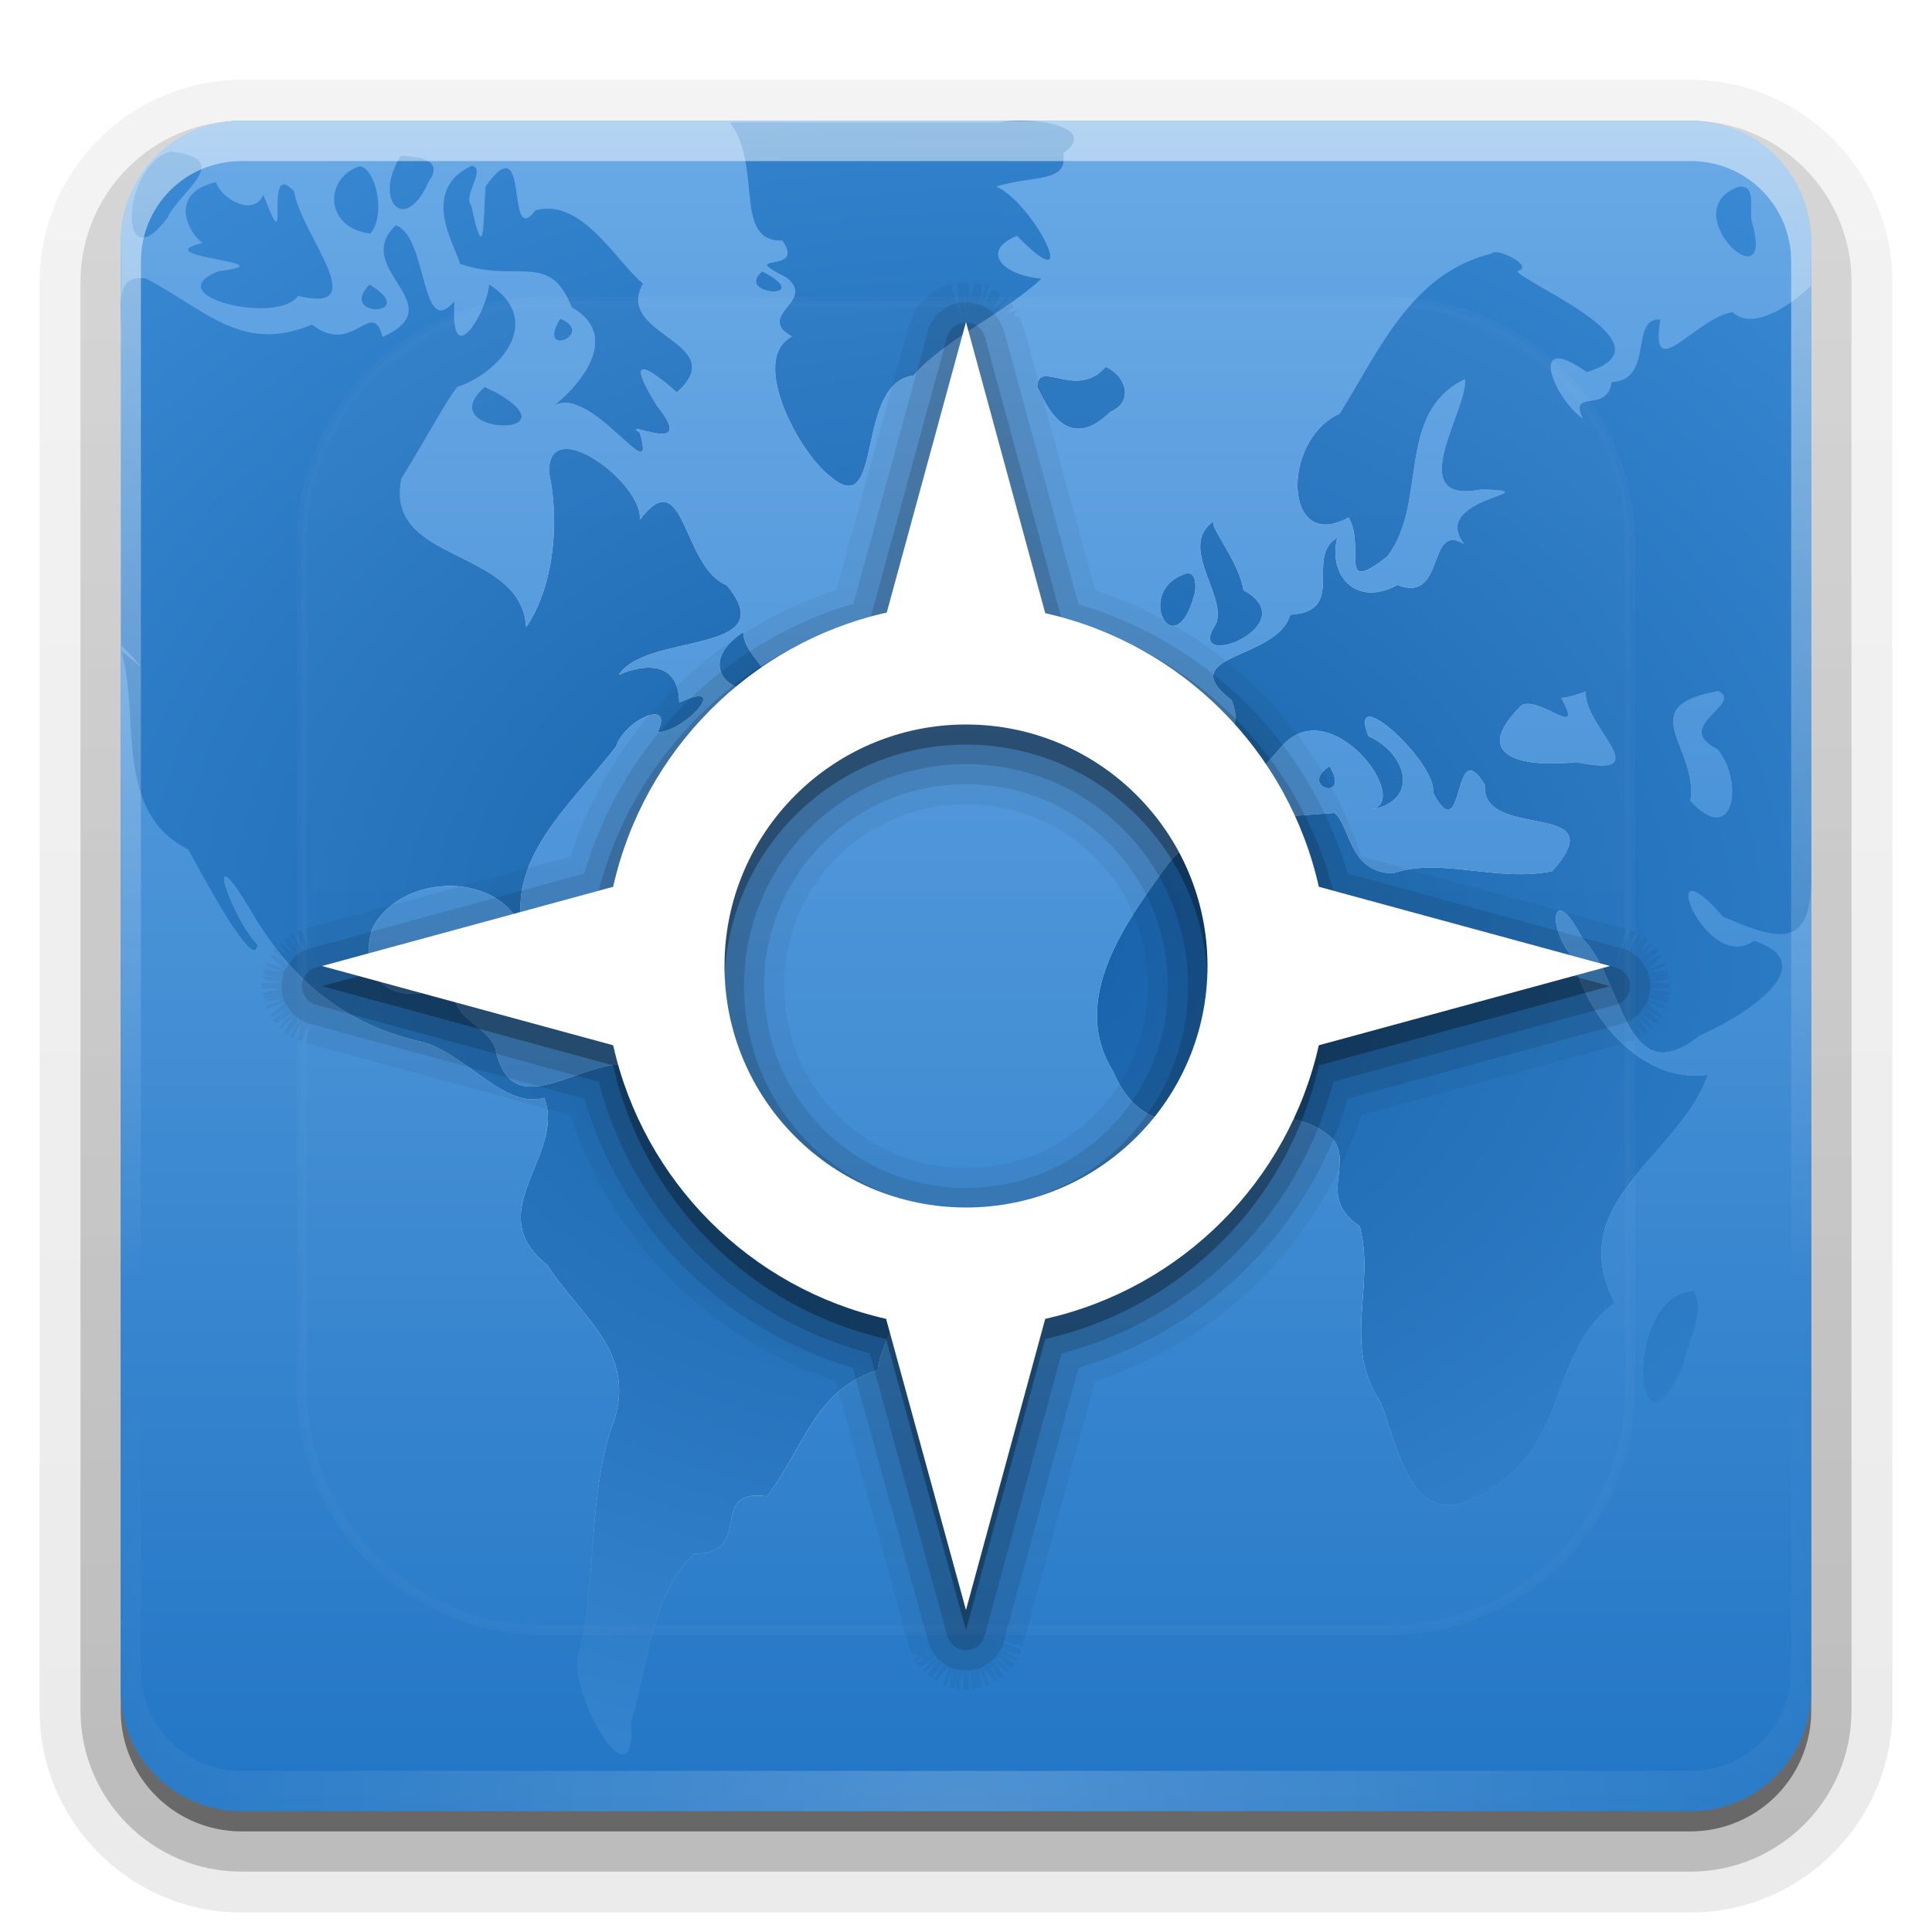 <svg xmlns="http://www.w3.org/2000/svg" viewBox="0 0 96 96" xmlns:xlink="http://www.w3.org/1999/xlink">
<defs>
<clipPath id="clipPath3613">
<path fill="#fff" d="m12,6h72a6,6 0 0,1 6,6v72a6,6 0 0,1 -6,6h-72a6,6 0 0,1 -6-6v-72a6,6 0 0,1 6-6"/>
</clipPath>
<filter color-interpolation-filters="sRGB" id="filter3434">
<feGaussianBlur stdDeviation="2.478"/>
</filter>
<filter width="1.384" x="-.192" y="-.192" height="1.384" color-interpolation-filters="sRGB" id="filter3794">
<feGaussianBlur stdDeviation="5.28"/>
</filter>
<linearGradient gradientTransform="matrix(1.006 0 0 .994 100 0)" id="ButtonShadow-0" y1="92.54" y2="7.017" x2="0" gradientUnits="userSpaceOnUse">
<stop offset="0"/>
<stop offset="1" stop-opacity=".588"/>
</linearGradient>
<linearGradient id="linearGradient3737-6">
<stop offset="0" stop-color="#fff"/>
<stop offset="1" stop-color="#fff" stop-opacity="0"/>
</linearGradient>
<linearGradient id="linearGradient2885" xlink:href="#linearGradient3737-6" y1="20.221" y2="138.661" x2="0" gradientUnits="userSpaceOnUse"/>
<linearGradient gradientTransform="translate(0 -97)" id="linearGradient3721" xlink:href="#ButtonShadow-0" y1="6.132" y2="90.239" x2="0" gradientUnits="userSpaceOnUse"/>
<linearGradient id="linearGradient3737">
<stop offset="0" stop-color="#fff"/>
<stop offset="1" stop-color="#fff" stop-opacity="0"/>
</linearGradient>
<linearGradient gradientTransform="matrix(1.024 0 0 1.012 -1.143 -98.071)" id="linearGradient3780" xlink:href="#ButtonShadow-0" y1="6.132" y2="90.239" x2="0" gradientUnits="userSpaceOnUse"/>
<linearGradient id="linearGradient3700">
<stop offset="0" stop-color="#2276c5"/>
<stop offset="1" stop-color="#69a9e6"/>
</linearGradient>
<linearGradient id="linearGradient3188" xlink:href="#linearGradient3737" y1="6" y2="63.893" x2="0" gradientUnits="userSpaceOnUse"/>
<linearGradient id="linearGradient3706" xlink:href="#linearGradient3700" y1="90" y2="5.988" x2="0" gradientUnits="userSpaceOnUse"/>
<radialGradient cx="48" cy="90.172" gradientTransform="matrix(1.157 0 0 .996 -7.551 .197)" r="42" id="radialGradient2855" gradientUnits="userSpaceOnUse">
<stop offset="0" stop-color="#fff"/>
<stop offset="1" stop-color="#fff" stop-opacity="0"/>
</radialGradient>
<radialGradient cx="48" cy="46.582" gradientTransform="matrix(1 0 0 .967 0 1.556)" r="42" id="radialGradient3430" gradientUnits="userSpaceOnUse">
<stop offset="0" stop-color="#fff"/>
<stop offset=".672" stop-color="#fff"/>
<stop offset="1" stop-color="#fff" stop-opacity="0"/>
</radialGradient>
<radialGradient cx="63.98" cy="61.949" gradientTransform="matrix(1.09 0 0 .841 -21.739 -5.508)" r="58.02" id="radialGradient5232" gradientUnits="userSpaceOnUse">
<stop offset="0" stop-color="#115da6"/>
<stop offset="1" stop-color="#3989d4"/>
</radialGradient>
</defs>
<path opacity=".08" fill="url(#linearGradient3780)" d="m12-95.031c-5.511,0-10.031,4.52-10.031,10.031v71c0,5.511 4.52,10.031 10.031,10.031h72c5.511,0 10.031-4.52 10.031-10.031v-71c0-5.511-4.52-10.031-10.031-10.031h-72z" transform="scale(1 -1)"/>
<path opacity=".1" fill="url(#linearGradient3780)" d="m12-94.031c-4.972,0-9.031,4.06-9.031,9.031v71c0,4.972 4.06,9.031 9.031,9.031h72c4.972,0 9.031-4.06 9.031-9.031v-71c0-4.972-4.06-9.031-9.031-9.031h-72z" transform="scale(1 -1)"/>
<path opacity=".2" fill="url(#linearGradient3780)" d="m12-93c-4.409,0-8,3.591-8,8v71c0,4.409 3.591,8 8,8h72c4.409,0 8-3.591 8-8v-71c0-4.409-3.591-8-8-8h-72z" transform="scale(1 -1)"/>
<path opacity=".3" fill="url(#linearGradient3780)" d="m12-92h72a7,7 0 0,1 7,7v71a7,7 0 0,1 -7,7h-72a7,7 0 0,1 -7-7v-71a7,7 0 0,1 7-7" transform="scale(1 -1)"/>
<path opacity=".45" fill="url(#linearGradient3721)" d="m12-91h72a6,6 0 0,1 6,6v72a6,6 0 0,1 -6,6h-72a6,6 0 0,1 -6-6v-72a6,6 0 0,1 6-6" transform="scale(1 -1)"/>
<path fill="url(#linearGradient3706)" d="m12,6h72a6,6 0 0,1 6,6v72a6,6 0 0,1 -6,6h-72a6,6 0 0,1 -6-6v-72a6,6 0 0,1 6-6"/>
<path fill="url(#radialGradient3430)" filter="url(#filter3434)" d="m36.274,6.082c1.65,2.217 .113,5.918 2.602,5.882 1.212,1.714-2.416,.511 .204,1.832 1.506,1.187-1.593,1.865 .272,2.929-2.15,1.11 .348,5.804 1.945,6.979 2.628,2.213 1.162-4.686 4.095-5.045 1.593-1.82 4.392-2.988 6.379-4.818-1.942-.158-3.076-1.367-1.237-2.116 3.385,3.47 .849-1.643-1.025-2.453 1.813-.577 3.577-.154 3.325-1.651 1.916-1.403-1.842-1.855-3.184-1.538-4.458,0-8.917,0-13.375,0zm-27.802,1.448c-2.45,.698-2.621,6.555-.158,3.303 .604-1.335 3.397-2.945 .158-3.303zm11.447,.204c-1.412,2.215 .205,3.991 1.38,1.289 .832-1.128-.618-1.248-1.38-1.289zm3.529,.498c-2.729,1.265-.673,4.216-.605,4.872 2.875,.995 4.473-.65 5.561,2.162 2.735,1.577-.054,4.317-1.081,5.031 1.849-1.611 5.404,4.38 4.472,1.215-1.112-.812 2.985,1.305 .86-1.335-1.956-3.153 .155-1.411 .98-.676 2.805-2.516-3.174-2.82-1.681-5.41-1.308-1.06-3.023-4.269-5.339-3.642-1.55,2.006-.214-4.37-2.489-1.18-.118,1.783-.043,4.046-.706,.957-.444-.541 .764-1.798 .027-1.994zm-5.565,.023c-1.832,.611-1.733,3.087 .519,3.352 .771-.88 .306-3.185-.519-3.352zm-7.148,.792c-2.379,.564-1.408,2.483-.68,3.023-2.945,.738 4.496,.943 .793,1.411-3.081,1.231 2.967,2.681 3.959,1.222 3.804,.931 .137-3.046-.197-5.202-1.613-1.732-.064,3.991-1.522,.184-.509,1.131-2.127,.167-2.353-.637zm75.601,.249c-3.192,1.25 1.984,5.966 .698,1.675-.128-.518 .288-1.887-.698-1.675zm-66.666,1.9c-2.294,2.157 2.916,3.94-.659,5.547-.536-2.003-1.458,1.002-3.503-.615-3.516,1.464-5.314-.763-8.258-2.29-1.768-.22-1.104,1.681-1.221,3.46 0,4.918 0,9.837 0,14.755 1.734,1.825 .676,.805 0,.302 .952,3.242-.42,7.98 3.331,9.866 .638,1.183 3.313,6.223 3.436,4.715-1.341-1.405-2.717-5.617-.448-1.863 2.033,3.569 4.775,5.883 8.78,6.733 2.19,.745 3.991,3.307 5.917,2.743 1.089,2.872-3.227,5.63 .145,8.309 1.76,2.712 4.716,4.49 3.116,8.298-1.119,3.718-.64,7.77-1.608,11.234-.3,2.109 2.938,7.461 2.658,3.175 .946-2.978 .921-6.256 3.148-8.365 3.047,.024 .582-3.278 3.607-2.846 1.846-2.42 2.38-5.307 5.495-6.268 .372-2.938 5.179-7.437 .213-8.58-1.35-.665-4.824-.905-4.559-1.233 .538-2.915-4.494-3.745-6.634-4.937-2.811-1.996-7.034,3.316-8.024-1.261-.591-1.44-2.751-1.463-1.758-3.685-1.789,1.78-5.289,1.239-4.373-2.199 1.392-2.896 6.736-3.033 7.646,.45-1.264-3.841 2.444-6.831 4.503-9.564 .419-1.306 2.91-2.428 2.053-.692 1.46-.053 3.673-2.689 1.079-1.472-.037-2.404-2.273-1.72-2.998-1.379 1.344-2.134 8.245-.967 5.355-4.455-2.239-.908-2.053-6.204-4.318-3.254 .191-1.818-4.61-5.377-4.505-2.328 .586,2.728 .107,5.871-1.14,7.659-.26-3.998-7.076-3.114-6.199-7.374 1.269-2.03 2.753-4.838 2.894-4.585 2.275-.869 4.105-3.397 1.468-5.058-.141,1.448-1.983,4.436-1.724,.822-1.706,2.023-1.316-3.219-2.914-3.763zm54.45,1.403c-3.996,.978-5.58,4.796-7.557,7.958-2.914,1.314-2.803,6.958 .452,5.156 .871,1.522-.61,3.922 1.928,1.931 2.047-2.71 .358-7.093 3.841-8.802 .254,1.329-3.213,6.29 .837,5.474 3.662,.138-2.662,.365-.881,2.705-1.85-1.098-.889,2.999-3.304,2.046-2.092,1.139-3.464-.529-2.985-2.355-1.646,.961 .518,3.67-2.34,3.833-.64,2.274-5.903,1.931-2.91,4.246 1.329,3.445-4.952,.216-3.168,4.351 1.525,4.088 4.722-1.355 6.019-2.406 2.502-1.942 6.211,3.311 3.959,3.506 2.525-.339 2.006-2.741-.017-3.671-1.093-2.835 3.459,1.39 3.207,2.812 1.606,3.008 .945-3.08 2.579-.385-.191,2.843 6.574,.669 3.344,4.292-2.777,.559-5.51-.716-7.901,.101-2.225-.02-2.114-2.398-2.924-2.994-2.83,.23-6.328,.204-8.223,2.491-2.049,2.812-5.004,6.744-2.771,10.335 2.235,5.322 7.777,.276 10.963,3.419 .947,1.31-.821,2.868 1.297,4.287 .797,3.023-.904,5.894 1.052,8.785 1.012,2.718 1.64,6.787 5.406,4.303 3.986-2.4 2.924-6.823 6.213-9.273-2.602-5.038 3.184-7.247 4.627-11.337-3.154,.462-5.964-2.684-6.726-5.85-1.325-1.538-.984-3.805 .496-.916 2.034,1.972 2.078,7.823 5.841,4.813 1.72-.72 6.419-3.466 2.675-4.715-2.413,1.748-5.075-5.224-1.532-1.18 2.576,1.093 4.38,1.745 4.38-1.88 0-9.766 0-19.665 0-29.497-.802,.82-2.864,2.335-3.904,1.329-1.79,.249-4.154,3.734-3.591,.365-1.556-.103-.279,3.021-2.417,3.108-.215,1.606-2.16,.297-1.429,1.822-1.501-1.065-2.771-4.427 .186-2.317 4.391-1.318-2.896-4.29-3.458-5.009 .946-.227-1.029-1.212-1.267-.882zm-36.24,.882c-1.462,1.218 2.779,1.448 0,0zm-19.522,.656c-1.635,1.71 2.603,1.572 0,0zm9.478,1.697c-1.238,2.029 1.829,.749 0,0zm27.101,2.398c-1.449,1.669-3.362-.439-3.393,.995 .263,.433 1.315,3.527 3.619,1.244 1.237-.522 .75-1.837-.226-2.24zm-30.856,.995c-2.749,2.401 4.668,2.623 .582,.275l-.582-.275zm36.262,6.651c-1.979,1.291 .949,4.033-.043,5.321-1.24,2.162 4.608-.152 1.485-1.877-.223-1.482-1.83-3.289-1.442-3.444zm-1.335,2.602c-2.757,.78-.626,4.806 .351,1.014 .055-.22 .129-1.021-.351-1.014zm-22.079,2.918c-2.565,1.75-.398,3.496 1.482,2.709-.386-1.056-1.464-1.721-1.482-2.709zm48.455,2.941c1.28,.646-2.345,1.75-.05,2.887 1.336,1.572 .832,4.946-1.339,2.558 .403-2.666-2.944-4.657 1.389-5.445zm-6.583,.023c-.174,1.713 3.694,4.375-.475,3.506-2.205,.259-5.507-.067-2.729-2.816 .878-.527 3.182,1.819 1.983-.374 .425-.027 .821-.188 1.222-.317zm-12.736,3.71c-1.608,1.036 1.112,1.831 0,0zm-40.379,9.659c-.271,.905 5.086,1.822 1.389,.372l-.551-.194-.838-.178zm4.162,1.289c-1.625,1.65 3.348,.493 0,0zm54.337,15.134c-3.531,.091-3.061,9.202-.6,3.811 .233-1.17 1.169-2.714 .6-3.811z"/>
<path fill="url(#radialGradient5232)" d="m36.274,6.082c1.65,2.217 .113,5.918 2.602,5.882 1.212,1.714-2.416,.511 .204,1.832 1.506,1.187-1.593,1.865 .272,2.929-2.15,1.11 .348,5.804 1.945,6.979 2.628,2.213 1.162-4.686 4.095-5.045 1.593-1.82 4.392-2.988 6.379-4.818-1.942-.158-3.076-1.367-1.237-2.116 3.385,3.47 .849-1.643-1.025-2.453 1.813-.577 3.577-.154 3.325-1.651 1.916-1.403-1.842-1.855-3.184-1.538-4.458,0-8.917,0-13.375,0zm-27.802,1.448c-2.45,.698-2.621,6.555-.158,3.303 .604-1.335 3.397-2.945 .158-3.303zm11.447,.204c-1.412,2.215 .205,3.991 1.38,1.289 .832-1.128-.618-1.248-1.38-1.289zm3.529,.498c-2.729,1.265-.673,4.216-.605,4.872 2.875,.995 4.473-.65 5.561,2.162 2.735,1.577-.054,4.317-1.081,5.031 1.849-1.611 5.404,4.38 4.472,1.215-1.112-.812 2.985,1.305 .86-1.335-1.956-3.153 .155-1.411 .98-.676 2.805-2.516-3.174-2.82-1.681-5.41-1.308-1.06-3.023-4.269-5.339-3.642-1.55,2.006-.214-4.37-2.489-1.18-.118,1.783-.043,4.046-.706,.957-.444-.541 .764-1.798 .027-1.994zm-5.565,.023c-1.832,.611-1.733,3.087 .519,3.352 .771-.88 .306-3.185-.519-3.352zm-7.148,.792c-2.379,.564-1.408,2.483-.68,3.023-2.945,.738 4.496,.943 .793,1.411-3.081,1.231 2.967,2.681 3.959,1.222 3.804,.931 .137-3.046-.197-5.202-1.613-1.732-.064,3.991-1.522,.184-.509,1.131-2.127,.167-2.353-.637zm75.601,.249c-3.192,1.25 1.984,5.966 .698,1.675-.128-.518 .288-1.887-.698-1.675zm-66.666,1.9c-2.294,2.157 2.916,3.94-.659,5.547-.536-2.003-1.458,1.002-3.503-.615-3.516,1.464-5.314-.763-8.258-2.29-1.768-.22-1.104,1.681-1.221,3.46 0,4.918 0,9.837 0,14.755 1.734,1.825 .676,.805 0,.302 .952,3.242-.42,7.98 3.331,9.866 .638,1.183 3.313,6.223 3.436,4.715-1.341-1.405-2.717-5.617-.448-1.863 2.033,3.569 4.775,5.883 8.78,6.733 2.19,.745 3.991,3.307 5.917,2.743 1.089,2.872-3.227,5.63 .145,8.309 1.76,2.712 4.716,4.49 3.116,8.298-1.119,3.718-.64,7.77-1.608,11.234-.3,2.109 2.938,7.461 2.658,3.175 .946-2.978 .921-6.256 3.148-8.365 3.047,.024 .582-3.278 3.607-2.846 1.846-2.42 2.38-5.307 5.495-6.268 .372-2.938 5.179-7.437 .213-8.58-1.35-.665-4.824-.905-4.559-1.233 .538-2.915-4.494-3.745-6.634-4.937-2.811-1.996-7.034,3.316-8.024-1.261-.591-1.44-2.751-1.463-1.758-3.685-1.789,1.78-5.289,1.239-4.373-2.199 1.392-2.896 6.736-3.033 7.646,.45-1.264-3.841 2.444-6.831 4.503-9.564 .419-1.306 2.91-2.428 2.053-.692 1.46-.053 3.673-2.689 1.079-1.472-.037-2.404-2.273-1.72-2.998-1.379 1.344-2.134 8.245-.967 5.355-4.455-2.239-.908-2.053-6.204-4.318-3.254 .191-1.818-4.61-5.377-4.505-2.328 .586,2.728 .107,5.871-1.14,7.659-.26-3.998-7.076-3.114-6.199-7.374 1.269-2.03 2.753-4.838 2.894-4.585 2.275-.869 4.105-3.397 1.468-5.058-.141,1.448-1.983,4.436-1.724,.822-1.706,2.023-1.316-3.219-2.914-3.763zm54.45,1.403c-3.996,.978-5.58,4.796-7.557,7.958-2.914,1.314-2.803,6.958 .452,5.156 .871,1.522-.61,3.922 1.928,1.931 2.047-2.71 .358-7.093 3.841-8.802 .254,1.329-3.213,6.29 .837,5.474 3.662,.138-2.662,.365-.881,2.705-1.85-1.098-.889,2.999-3.304,2.046-2.092,1.139-3.464-.529-2.985-2.355-1.646,.961 .518,3.67-2.34,3.833-.64,2.274-5.903,1.931-2.91,4.246 1.329,3.445-4.952,.216-3.168,4.351 1.525,4.088 4.722-1.355 6.019-2.406 2.502-1.942 6.211,3.311 3.959,3.506 2.525-.339 2.006-2.741-.017-3.671-1.093-2.835 3.459,1.39 3.207,2.812 1.606,3.008 .945-3.08 2.579-.385-.191,2.843 6.574,.669 3.344,4.292-2.777,.559-5.51-.716-7.901,.101-2.225-.02-2.114-2.398-2.924-2.994-2.83,.23-6.328,.204-8.223,2.491-2.049,2.812-5.004,6.744-2.771,10.335 2.235,5.322 7.777,.276 10.963,3.419 .947,1.31-.821,2.868 1.297,4.287 .797,3.023-.904,5.894 1.052,8.785 1.012,2.718 1.64,6.787 5.406,4.303 3.986-2.4 2.924-6.823 6.213-9.273-2.602-5.038 3.184-7.247 4.627-11.337-3.154,.462-5.964-2.684-6.726-5.85-1.325-1.538-.984-3.805 .496-.916 2.034,1.972 2.078,7.823 5.841,4.813 1.72-.72 6.419-3.466 2.675-4.715-2.413,1.748-5.075-5.224-1.532-1.18 2.576,1.093 4.38,1.745 4.38-1.88 0-9.766 0-19.665 0-29.497-.802,.82-2.864,2.335-3.904,1.329-1.79,.249-4.154,3.734-3.591,.365-1.556-.103-.279,3.021-2.417,3.108-.215,1.606-2.16,.297-1.429,1.822-1.501-1.065-2.771-4.427 .186-2.317 4.391-1.318-2.896-4.29-3.458-5.009 .946-.227-1.029-1.212-1.267-.882zm-36.24,.882c-1.462,1.218 2.779,1.448 0,0zm-19.522,.656c-1.635,1.71 2.603,1.572 0,0zm9.478,1.697c-1.238,2.029 1.829,.749 0,0zm27.101,2.398c-1.449,1.669-3.362-.439-3.393,.995 .263,.433 1.315,3.527 3.619,1.244 1.237-.522 .75-1.837-.226-2.24zm-30.856,.995c-2.749,2.401 4.668,2.623 .582,.275l-.582-.275zm36.262,6.651c-1.979,1.291 .949,4.033-.043,5.321-1.24,2.162 4.608-.152 1.485-1.877-.223-1.482-1.83-3.289-1.442-3.444zm-1.335,2.602c-2.757,.78-.626,4.806 .351,1.014 .055-.22 .129-1.021-.351-1.014zm-22.079,2.918c-2.565,1.75-.398,3.496 1.482,2.709-.386-1.056-1.464-1.721-1.482-2.709zm48.455,2.941c1.28,.646-2.345,1.75-.05,2.887 1.336,1.572 .832,4.946-1.339,2.558 .403-2.666-2.944-4.657 1.389-5.445zm-6.583,.023c-.174,1.713 3.694,4.375-.475,3.506-2.205,.259-5.507-.067-2.729-2.816 .878-.527 3.182,1.819 1.983-.374 .425-.027 .821-.188 1.222-.317zm-12.736,3.71c-1.608,1.036 1.112,1.831 0,0zm-40.379,9.659c-.271,.905 5.086,1.822 1.389,.372l-.551-.194-.838-.178zm4.162,1.289c-1.625,1.65 3.348,.493 0,0zm54.337,15.134c-3.531,.091-3.061,9.202-.6,3.811 .233-1.17 1.169-2.714 .6-3.811z"/>
<path opacity=".5" fill="url(#linearGradient3188)" d="m12,6c-3.324,0-6,2.676-6,6v2 68 2c0,.335 .041,.651 .094,.969 .049,.296 .097,.597 .188,.875 .01,.03 .021,.064 .031,.094 .099,.288 .235,.547 .375,.812 .145,.274 .316,.536 .5,.781 .184,.246 .374,.473 .594,.688 .44,.428 .943,.815 1.5,1.094 .279,.14 .574,.247 .875,.344-.256-.1-.487-.236-.719-.375-.007-.004-.024,.004-.031,0-.032-.019-.062-.043-.094-.062-.12-.077-.231-.164-.344-.25-.106-.081-.213-.161-.312-.25-.178-.161-.347-.345-.5-.531-.108-.13-.218-.265-.312-.406-.025-.038-.038-.086-.062-.125-.065-.103-.13-.204-.188-.312-.101-.195-.206-.416-.281-.625-.008-.022-.024-.041-.031-.062-.032-.092-.036-.187-.062-.281-.03-.107-.07-.203-.094-.312-.073-.342-.125-.698-.125-1.062v-2-68-2c0-2.782 2.218-5 5-5h2 68 2c2.782,0 5,2.218 5,5v2 68 2c0,.364-.052,.721-.125,1.062-.044,.207-.088,.398-.156,.594-.008,.022-.023,.041-.031,.062-.063,.174-.138,.367-.219,.531-.042,.083-.079,.17-.125,.25-.055,.097-.127,.188-.188,.281-.094,.141-.205,.276-.312,.406-.143,.174-.303,.347-.469,.5-.011,.01-.02,.021-.031,.031-.138,.126-.285,.234-.438,.344-.103,.073-.204,.153-.312,.219-.007,.004-.024-.004-.031,0-.232,.139-.463,.275-.719,.375 .301-.097 .597-.204 .875-.344 .557-.279 1.06-.666 1.5-1.094 .22-.214 .409-.442 .594-.688 .184-.246 .355-.508 .5-.781 .14-.265 .276-.525 .375-.812 .01-.031 .021-.063 .031-.094 .09-.278 .139-.579 .188-.875 .052-.318 .094-.634 .094-.969v-2-68-2c0-3.324-2.676-6-6-6h-72z"/>
<path opacity=".2" fill="url(#radialGradient2855)" d="m12,90c-3.324,0-6-2.676-6-6v-2-68-2c0-.335 .041-.651 .094-.969 .049-.296 .097-.597 .188-.875 .01-.03 .021-.064 .031-.094 .099-.288 .235-.547 .375-.812 .145-.274 .316-.536 .5-.781 .184-.246 .374-.473 .594-.688 .44-.428 .943-.815 1.5-1.094 .279-.14 .574-.247 .875-.344-.256,.1-.487,.236-.719,.375-.007,.004-.024-.004-.031,0-.032,.019-.062,.043-.094,.062-.12,.077-.231,.164-.344,.25-.106,.081-.213,.161-.312,.25-.178,.161-.347,.345-.5,.531-.108,.13-.218,.265-.312,.406-.025,.038-.038,.086-.062,.125-.065,.103-.13,.204-.188,.312-.101,.195-.206,.416-.281,.625-.008,.022-.024,.041-.031,.062-.032,.092-.036,.187-.062,.281-.03,.107-.07,.203-.094,.312-.073,.342-.125,.698-.125,1.062v2 68 2c0,2.782 2.218,5 5,5h2 68 2c2.782,0 5-2.218 5-5v-2-68-2c0-.364-.052-.721-.125-1.062-.044-.207-.088-.398-.156-.594-.008-.022-.023-.041-.031-.062-.063-.174-.138-.367-.219-.531-.042-.083-.079-.17-.125-.25-.055-.097-.127-.188-.188-.281-.094-.141-.205-.276-.312-.406-.143-.174-.303-.347-.469-.5-.011-.01-.02-.021-.031-.031-.138-.126-.285-.234-.438-.344-.103-.073-.204-.153-.312-.219-.007-.004-.024,.004-.031,0-.232-.139-.463-.275-.719-.375 .301,.097 .597,.204 .875,.344 .557,.279 1.06,.666 1.5,1.094 .22,.214 .409,.442 .594,.688 .184,.246 .355,.508 .5,.781 .14,.265 .276,.525 .375,.812 .01,.031 .021,.063 .031,.094 .09,.278 .139,.579 .188,.875 .052,.318 .094,.634 .094,.969v2 68 2c0,3.324-2.676,6-6,6h-72z"/>
<path opacity=".15" fill="url(#linearGradient2885)" filter="url(#filter3794)" stroke="#fff" stroke-linecap="round" stroke-width=".5" d="m27,15h42a12,12 0 0,1 12,12v42a12,12 0 0,1 -12,12h-42a12,12 0 0,1 -12-12v-42a12,12 0 0,1 12-12" clip-path="url(#clipPath3613)"/>
<path opacity=".05" d="m47.562,14.031 .062,1l.188,.969c0,0-.569-1.873-.562-1.875-.003,.001-.024-.003-.031,0 .001-0-.056,.019-.094,.031-.004,.001-.031-0-.031,0-.012,.003-.047,.027-.062,.031-.016,.004-.02-.003-.031,0 .008-.002-.031,0-.031,0 0,0-.19,.095-.188,.094-.003,.001-.025-.003-.031,0-.011,.006-.016,.023-.031,.031-.016,.008-.051-.006-.062,0-.006,.003 .003,.03 0,.031 0,0-.161,.098-.156,.094-.002,.002-.026-.004-.031,0-.006,.004 .007,.026 0,.031-.007,.005-.023-.006-.031,0-.007,.004-.026-.003-.031,0 .006-.003 0,.031 0,.031-.006,.004-.027,.028-.031,.031-.053,.04-.255,.161-.25,.156-.012,.009-.016,.019-.031,.031-.012,.012-.022,.022-.031,.031-.006,.004-.029-.002-.031,0 .004-.003 0,.031 0,.031 0,0-.126,.094-.125,.094-.009,.009-.019,.019-.031,.031-.012,.012-.023,.023-.031,.031 .002-.002 0,.031 0,.031-.001,.001-.03-.001-.031,0-.009,.009-.019,.019-.031,.031-.012,.012-.023,.023-.031,.031 .004-.004 0,.031 0,.031 0,0-.15,.167-.188,.219-.003,.004 .001,.029 0,.031-.001,.002-.032,.001-.031,0-.005,.007 .006,.023 0,.031-.006,.008 .005,.024 0,.031-.005,.007-.027-.006-.031,0-.004,.007 .003,.025 0,.031 0,0 .004,.025 0,.031 0,0-.034,.005-.031,0-.027,.043-.063,.127-.062,.125-.001,.003-.028-.006-.031,0-.006,.011 .008,.047 0,.062-.008,.016-.025,.02-.031,.031-.003,.006 .002,.028 0,.031-.002,.004-.028-.006-.031,0-.006,.012 .008,.047 0,.062-.008,.016-.026,.02-.031,.031-.003,.006 .001,.029 0,.031 0,0-.095,.225-.094,.219-.003,.011 .004,.016 0,.031-.004,.016-.028,.051-.031,.062 0,0-.001,.034 0,.031-.003,.011 .004,.016 0,.031-.004,.016-.028,.051-.031,.062l-3.562,13.062c-6.299,2.068-11.156,6.955-13.219,13.25l-12.938,3.531-.125,.031a.992,.992 0 0,0 -.031,0c.002-.001-.04,.026-.062,.031-.011,.003-.024-.002-.031,0l.219,.969 .312,.938c0,0-.687-1.844-.688-1.844-.004,.001-.024-.003-.031,0-.014,.006-.012,.023-.031,.031-.02,.008-.048-.006-.062,0-.007,.003-.027-.002-.031,0-.001,.001 0,.031 0,.031-.004,.002-.024-.003-.031,0-.015,.006-.012,.023-.031,.031-.01,.004-.022-.004-.031,0 0,0 .312,.938 .312,.938 0,0-.537-.84-.531-.844-.014,.009-.043,.019-.062,.031-.02,.012-.048,.022-.062,.031-.007,.004 .004,.029 0,.031 0,0 .5,.844 .5,.844 0,0-.625-.781-.625-.781-.011,.009-.016,.019-.031,.031-.016,.012-.019,.022-.031,.031-.006,.004-.028-.003-.031,0-.002,.001 .001,.031 0,.031-.003,.003-.025-.004-.031,0-.012,.009-.016,.019-.031,.031-.016,.012-.02,.023-.031,.031 0,0 .562,.812 .562,.812 0,0-.723-.683-.719-.688-.012,.012-.016,.047-.031,.062-.016,.016-.051,.02-.062,.031 0,0 .688,.719 .688,.719 0,0-.812-.562-.812-.562-.009,.011-.019,.016-.031,.031-.012,.016-.022,.019-.031,.031-.004,.006 .003,.028 0,.031-.001-.001-.031,0-.031,0-.002,.003 .004,.025 0,.031-.009,.012-.019,.016-.031,.031-.012,.016-.023,.02-.031,.031 0,0 .781,.625 .781,.625 0,0-.846-.496-.844-.5-.002,.004-.027-.007-.031,0-.004,.006 .004,.024 0,.031-.006,.011-.024,.019-.031,.031-.005,.008 .004,.024 0,.031-.007,.011-.026,.022-.031,.031 0,0 .121,.084 .188,.125 .194,.183 .562,.531 .562,.531 0,0-.939-.339-.938-.344-.006,.015 .008,.043 0,.062-.008,.02-.025,.017-.031,.031-.003,.007 .002,.027 0,.031 0,0 .906,.375 .906,.375 0,0-.969-.156-.969-.156-.003,.014-.027,.012-.031,.031-.004,.02 .003,.048 0,.062-.002,.007 .001,.026 0,.031 0,0 0,.031 0,.031-.003,.014-.027,.012-.031,.031-.004,.02 .003,.048 0,.062 0,0 .969,.219 .969,.219 0,0-.969-.156-.969-.156-.001,.005 .002,.022 0,.031-.003,.018-.027,.039-.031,.062-.004,.024 .003,.045 0,.062 0,0 .969,.188 .969,.188 0,0-1,.031-1,.031 0,.014 0,.012 0,.031-0,.02 0,.048 0,.062-0,.007 0,.027 0,.031 0,.004-0,.024 0,.031 0,.015-0,.043 0,.062 0,.02 0,.017 0,.031 0,0 1,.031 1,.031 0,0-.969,.187-.969,.188 .003,.017-.004,.039 0,.062 .004,.024 .028,.045 .031,.062 .002,.009-.001,.026 0,.031 0,0 .969-.156 .969-.156 0,0-.968,.191-.969,.188 .001,.004-.002,.024 0,.031 .003,.015-.004,.043 0,.062 .004,.02 .028,.017 .031,.031 0,0 .969-.156 .969-.156 0,0-.969,.187-.969,.188 .001,.005-.002,.024 0,.031 .003,.015-.004,.043 0,.062 .002,.01 .029-.009 .031,0 0,0 .969-.125 .969-.125 0,0-.904,.38-.906,.375 .002,.004-.003,.024 0,.031 .006,.015 .023,.012 .031,.031 .008,.02-.006,.048 0,.062 0,0 .938-.344 .938-.344 0,0-.75,.656-.75,.656 .012,.016 .022,.019 .031,.031 .004,.007-.005,.023 0,.031 .007,.012 .025,.021 .031,.031 .004,.007-.004,.025 0,.031 0,0 .03,.001 .031,0 0,0 .052-.053 .062-.062 .152-.087 .781-.438 .781-.438 0,0-.781,.594-.781,.594 .002,.003-.004,.025 0,.031 .009,.011 .019,.016 .031,.031 .012,.016 .023,.02 .031,.031 .004,.006-.002,.028 0,.031 0,0 .03,.001 .031,0 .003,.004-.004,.025 0,.031 .009,.012 .019,.016 .031,.031 .006,.008 .026-.007 .031,0 0,0 .812-.531 .812-.531 0,0-.685,.721-.688,.719 .012,.012 .047,.016 .062,.031 .016,.016 .02,.051 .031,.062 0,0 .719-.688 .719-.688 0,0-.562,.812-.562,.812 .011,.009 .016,.019 .031,.031 .016,.012 .019,.022 .031,.031 .006,.004 .028-.003 .031,0 .001,.001-.002,.03 0,.031 .003,.003 .025-.004 .031,0 .012,.009 .016,.019 .031,.031 .016,.012 .02,.023 .031,.031 0,0 .625-.781 .625-.781 0,0-.498,.845-.5,.844 .004,.002-.007,.027 0,.031 .015,.009 .043,.019 .062,.031 .02,.012 .048,.023 .062,.031 0,0 .531-.844 .531-.844 0,0-.344,.938-.344,.938 .014,.006 .043-.008 .062,0 .02,.008 .017,.025 .031,.031 .007,.003 .027-.002 .031,0-.001,.002 0,.031 0,.031 .004,.002 .024-.003 .031,0 .015,.006 .043-.008 .062,0 .02,.008 .017,.025 .031,.031 0,0 .406-.906 .406-.906l.312-.938c0,0-.525,1.908-.531,1.906 .007,.002 .02-.003 .031,0 .023,.006 .065,.032 .062,.031 .054,.015 .027-.007 .062,0l13.031,3.562c2.06,6.281 6.911,11.146 13.188,13.219l3.594,13.031v.031a.992,.992 0 0,0 0,.062c.004,.014 .028,.019 .031,.031 .011,.039 .023,.101 .031,.125 .006,.016-.004,.021 0,.031 .001,.002-.002,.027 0,.031 .001,.002 .031-0 .031,0 .001,.004-.003,.024 0,.031 .006,.014 .023,.012 .031,.031 .008,.02-.006,.048 0,.062 .003,.007-.002,.027 0,.031 0,0 .03,.001 .031,0 .002,.004-.003,.024 0,.031 .006,.015 .023,.012 .031,.031 .004,.01-.004,.022 0,.031 0,0 .098-.022 .125-.031a.992,.992 0 0,0 .031,0 .992,.992 0 0,0 .156,.125c-.08,.05-.218,.126-.219,.125 .009,.014 .019,.043 .031,.062 .012,.02 .022,.048 .031,.062 .004,.007 .029-.004 .031,0 0,0 .164-.1 .312-.188a.992,.992 0 0,0 .094,.031c-.171,.135-.344,.281-.344,.281 .009,.011 .019,.016 .031,.031 .012,.016 .022,.019 .031,.031 .004,.006-.003,.028 0,.031 .001,.002 .031-.001 .031,0 .003,.003-.004,.025 0,.031 .009,.012 .019,.016 .031,.031 .012,.016 .023,.02 .031,.031 0,0 .651-.464 .75-.531 .003-.002 .029,.001 .031,0-.056,.058-.652,.692-.656,.688 .012,.012 .047,.016 .062,.031 .016,.016 .02,.051 .031,.062 0,0 .719-.688 .719-.688 0,0-.562,.812-.562,.812 .011,.009 .016,.019 .031,.031 .016,.012 .019,.022 .031,.031 .006,.004 .028-.003 .031,0-.001,.001 0,.031 0,.031 .003,.002 .025-.004 .031,0 .012,.009 .016,.019 .031,.031 .016,.012 .02,.023 .031,.031 0,0 .625-.781 .625-.781 0,0-.496,.846-.5,.844 .004,.002-.007,.027 0,.031 .006,.004 .024-.004 .031,0 .011,.006 .019,.024 .031,.031 .003,.002 .028-.002 .031,0 0,0 .031,.031 .031,.031 0,0 .084-.121 .125-.188 .183-.194 .531-.562 .531-.562 0,0-.339,.939-.344,.938 .015,.006 .043-.008 .062,0 .02,.008 .017,.025 .031,.031 .007,.003 .027-.002 .031,0 0,0 .375-.906 .375-.906 0,0-.156,.969-.156,.969 .014,.003 .012,.027 .031,.031 .02,.004 .048-.003 .062,0 .007,.002 .026-.001 .031,0 0,0 .031,0 .031,0 .014,.003 .012,.027 .031,.031 .02,.004 .048-.003 .062,0 0,0 .219-.969 .219-.969 0,0-.156,.969-.156,.969 .005,.001 .022-.002 .031,0 .018,.003 .039,.027 .062,.031 .024,.004 .045-.003 .062,0 0,0 .188-.969 .188-.969 0,0 .031,1 .031,1 .014-0 .012-0 .031,0 .02,0 .048-0 .062,0 .007,0 .027-0 .031,0 .004-0 .024,0 .031,0 .015-0 .043,0 .062,0 .02-0 .017-0 .031,0 0,0 .031-1 .031-1 0,0 .187,.969 .188,.969 .017-.003 .039,.004 .062,0 .024-.004 .045-.028 .062-.031 .009-.002 .026,.001 .031,0 0,0-.156-.969-.156-.969 0,0 .191,.968 .188,.969 .004-.001 .024,.002 .031,0 .015-.003 .043,.004 .062,0 .02-.004 .017-.028 .031-.031 0,0-.156-.969-.156-.969 0,0 .187,.969 .188,.969 .005-.001 .024,.002 .031,0 .015-.003 .043,.004 .062,0 .01-.002-.009-.029 0-.031 0,0-.125-.969-.125-.969 0,0 .38,.904 .375,.906 .004-.002 .024,.003 .031,0 .015-.006 .012-.023 .031-.031 .02-.008 .048,.006 .062,0 0,0-.344-.938-.344-.938 0,0 .656,.75 .656,.75 .016-.012 .019-.022 .031-.031 .003-.002 .029,.002 .031,0 .012-.007 .021-.025 .031-.031 .007-.004 .025,.004 .031,0 0,0 .001-.03 0-.031 0,0-.053-.052-.062-.062-.087-.152-.438-.781-.438-.781 0,0 .594,.781 .594,.781 .003-.002 .025,.004 .031,0 .011-.009 .016-.019 .031-.031 .016-.012 .02-.022 .031-.031 .006-.004 .028,.002 .031,0 0,0 .001-.03 0-.031 .004-.003 .025,.004 .031,0 .012-.009 .016-.019 .031-.031 .008-.006-.007-.026 0-.031 0,0-.531-.812-.531-.812 0,0 .721,.685 .719,.688 .012-.012 .016-.047 .031-.062 .016-.016 .051-.02 .062-.031 0,0-.688-.719-.688-.719 0,0 .812,.562 .812,.562 .009-.011 .019-.016 .031-.031 .012-.016 .022-.019 .031-.031 .004-.006-.003-.028 0-.031 .001-.001 .03,.002 .031,0 .003-.003-.004-.025 0-.031 .009-.012 .019-.016 .031-.031 .012-.016 .023-.02 .031-.031 0,0-.781-.625-.781-.625 0,0 .845,.498 .844,.5 .002-.004 .027,.007 .031,0 .009-.015 .019-.043 .031-.062 .012-.02 .023-.048 .031-.062 0,0-.844-.531-.844-.531 0,0 .938,.344 .938,.344 .006-.014-.008-.043 0-.062 .008-.02 .025-.017 .031-.031 .003-.007-.002-.027 0-.031 0,0 .031,0 .031,0 .002-.004-.003-.024 0-.031 .006-.015-.008-.043 0-.062 .008-.02 .025-.017 .031-.031 0,0-.906-.406-.906-.406l-.938-.312c0,0 1.908,.525 1.906,.531 .002-.007-.003-.02 0-.031 .006-.023 .032-.065 .031-.062 .007-.027-.005-.009 0-.031a.992,.992 0 0,1 0-.031l3.562-13.031c6.29-2.065 11.154-6.929 13.219-13.219l13.031-3.562h.031a.992,.992 0 0,0 .031,0 .992,.992 0 0,0 .094-.062 .992,.992 0 0,0 .156-.062c0,.001-0,.031 0,.031 .004-.001 .024,.003 .031,0 .014-.006 .012-.023 .031-.031 .02-.008 .048,.006 .062,0 .007-.003 .027,.002 .031,0 0,0 .001-.03 0-.031 .004-.002 .024,.003 .031,0 .015-.006 .012-.023 .031-.031 .01-.004 .022,.004 .031,0 0,0-.022-.098-.031-.125-.002-.006 .003-.024 0-.031a.992,.992 0 0,0 .125-.156c.05,.08 .126,.218 .125,.219 .014-.009 .043-.019 .062-.031 .02-.012 .048-.022 .062-.031 .007-.004-.004-.029 0-.031 0,0-.1-.164-.188-.312a.992,.992 0 0,0 .031-.094c.135,.171 .281,.344 .281,.344 .011-.009 .016-.019 .031-.031 .016-.012 .019-.022 .031-.031 .006-.004 .028,.003 .031,0 .002-.001-.001-.031 0-.031 .003-.003 .025,.004 .031,0 .012-.009 .016-.019 .031-.031 .016-.012 .02-.023 .031-.031 0,0-.464-.651-.531-.75a.992,.992 0 0,0 0-.031c.058,.056 .692,.652 .688,.656 .012-.012 .016-.047 .031-.062 .016-.016 .051-.02 .062-.031 0,0-.688-.719-.688-.719 0,0 .812,.562 .812,.562 .009-.011 .019-.016 .031-.031 .012-.016 .022-.019 .031-.031 .004-.006-.003-.028 0-.031 .001,.001 .031-0 .031,0 .002-.003-.004-.025 0-.031 .009-.012 .019-.016 .031-.031 .012-.016 .023-.02 .031-.031 0,0-.781-.625-.781-.625 0,0 .846,.496 .844,.5 .002-.004 .027,.007 .031,0 .004-.006-.004-.024 0-.031 .006-.011 .024-.019 .031-.031 .002-.003-.002-.028 0-.031 0,0 .031-.031 .031-.031 0,0-.121-.084-.188-.125-.194-.183-.562-.531-.562-.531 0,0 .939,.339 .938,.344 .006-.015-.008-.043 0-.062 .008-.02 .025-.017 .031-.031 .003-.007-.002-.027 0-.031 0,0-.906-.375-.906-.375 0,0 .969,.156 .969,.156 .003-.014 .027-.012 .031-.031 .004-.02-.003-.048 0-.062 .002-.007-.001-.026 0-.031 .001-.004-.001-.024 0-.031 .003-.014 .027-.012 .031-.031 .004-.02-.003-.048 0-.062 0,0-.969-.219-.969-.219 0,0 .969,.156 .969,.156 .001-.005-.002-.022 0-.031 .003-.018 .027-.039 .031-.062 .004-.024-.003-.045 0-.062 0,0-.969-.188-.969-.188 0,0 1-.031 1-.031-0-.014-0-.012 0-.031 0-.02-0-.048 0-.062 0-.007-0-.027 0-.031-0-.004 0-.024 0-.031-0-.015 0-.043 0-.062-0-.02-0-.017 0-.031 0,0-1-.031-1-.031 0,0 .969-.187 .969-.188-.003-.017 .004-.039 0-.062-.004-.024-.028-.045-.031-.062-.002-.009 .001-.026 0-.031 0,0-.969,.156-.969,.156 0,0 .968-.191 .969-.188-.001-.004 .002-.024 0-.031-.003-.015 .004-.043 0-.062-.004-.02-.028-.017-.031-.031 0,0-.969,.156-.969,.156 0,0 .969-.187 .969-.188-.001-.005 .002-.024 0-.031-.003-.015 .004-.043 0-.062-.002-.01-.029,.009-.031,0 0,0-.969,.125-.969,.125 0,0 .904-.38 .906-.375-.002-.004 .003-.024 0-.031-.006-.015-.023-.012-.031-.031-.008-.02 .006-.048 0-.062 0,0-.938,.344-.938,.344 0,0 .75-.656 .75-.656-.012-.016-.022-.019-.031-.031-.002-.003 .002-.029 0-.031-.002-.004-.029,.004-.031,0-.002-.003 0-.031 0-.031-.004-.007 .004-.025 0-.031 0,0-.031,0-.031,0 0,0-.052,.053-.062,.062-.152,.087-.781,.438-.781,.438 0,0 .781-.594 .781-.594-.002-.003 .004-.025 0-.031-.009-.011-.019-.016-.031-.031-.012-.016-.022-.02-.031-.031-.004-.006 .002-.028 0-.031-.001-.002-.031,0-.031,0-.003-.004 .004-.025 0-.031-.009-.012-.019-.016-.031-.031-.006-.008-.026,.007-.031,0 0,0-.812,.531-.812,.531 0,0 .685-.721 .688-.719-.012-.012-.047-.016-.062-.031-.016-.016-.02-.051-.031-.062 0,0-.719,.688-.719,.688 0,0 .562-.812 .562-.812-.011-.009-.016-.019-.031-.031-.016-.012-.019-.022-.031-.031-.006-.004-.028,.003-.031,0-.001-.001 .002-.03 0-.031-.003-.003-.025,.004-.031,0-.012-.009-.016-.019-.031-.031-.016-.012-.02-.023-.031-.031 0,0-.625,.781-.625,.781 0,0 .498-.845 .5-.844-.004-.002 .007-.027 0-.031-.015-.009-.043-.019-.062-.031-.02-.012-.048-.023-.062-.031 0,0-.531,.844-.531,.844 0,0 .344-.938 .344-.938-.014-.006-.043,.008-.062,0-.02-.008-.017-.025-.031-.031-.007-.003-.027,.002-.031,0-.001-0 .002-.03 0-.031-.004-.002-.024,.003-.031,0-.015-.006-.043,.008-.062,0-.02-.008-.017-.025-.031-.031 0,0-.406,.906-.406,.906l-.312,.938c0,0 .525-1.908 .531-1.906-.007-.002-.02,.003-.031,0-.023-.006-.065-.032-.062-.031a.992,.992 0 0,0 -.031,0h-.062a.992,.992 0 0,0 -.094-.031l-12.906-3.531c-2.065-6.29-6.929-11.154-13.219-13.219l-3.562-13.094a.992,.992 0 0,0 -.062-.156c-.006-.014-.023-.012-.031-.031-.008-.02 .006-.048 0-.062-.003-.007 .002-.027 0-.031-.001-.002-.03,.002-.031,0-.002-.004 .003-.024 0-.031-.006-.015-.023-.012-.031-.031-.008-.02 .006-.048 0-.062-.002-.006 .001-.03 0-.031-.001-.002-.031,.001-.031,0-.002-.005 .003-.024 0-.031-.006-.015-.023-.012-.031-.031-.004-.01 .004-.022 0-.031 0,0-.097,.022-.125,.031a.992,.992 0 0,0 -.156-.125c.067-.041 .187-.126 .188-.125-.009-.015-.019-.043-.031-.062-.007-.012-.025-.021-.031-.031 0,0-.174,.079-.312,.156a.992,.992 0 0,0 -.156-.031c.172-.143 .342-.284 .344-.281-.002-.003 .003-.028 0-.031-.012-.015-.016-.012-.031-.031-.012-.015-.021-.05-.031-.062-0-0-.03,.001-.031,0-.003-.004 .004-.025 0-.031-.009-.012-.019-.016-.031-.031-.006-.008-.026,.007-.031,0-.042,.027-.812,.531-.812,.531 0,0 .687-.688 .688-.688-.001-.001 .002-.03 0-.031-.012-.012-.047-.016-.062-.031-.009-.009-.023-.023-.031-.031 0,0-.719,.656-.719,.656 0,0 .469-.875 .469-.875-.011-.006-.019-.024-.031-.031-.02-.012-.048-.022-.062-.031-.002-.001-.029,.001-.031,0-.004-.002 .007-.027 0-.031-.014-.009-.043-.019-.062-.031-.02-.012-.048-.022-.062-.031 0,0-.531,.844-.531,.844 0,0 .502-.843 .5-.844-.004-.003 .007-.027 0-.031-.015-.009-.043-.019-.062-.031-.008-.005-.024,.004-.031,0 0,0-.562,.812-.562,.812 0,0 .344-.938 .344-.938-.014-.006-.043,.008-.062,0-.02-.008-.017-.025-.031-.031-.007-.003-.027,.002-.031,0 0,0-.375,.906-.375,.906 0,0 .156-.969 .156-.969-.014-.003-.012-.027-.031-.031-.02-.004-.048,.003-.062,0-.007-.002-.026,.001-.031,0 0,0-.031,0-.031,0-.004-.001-.023,.001-.031,0-.017-.003-.039-.027-.062-.031-.012-.002-.02,.002-.031,0-.011-.002-.022,.002-.031,0-.009-.002-.026,.001-.031,0-.015-.003-.012-.027-.031-.031-.01-.002-.022,.002-.031,0 0,0-.25,.969-.25,.969 0,0-.031-1-.031-1-.017,0-.039,0-.062,0-.024-0-.045,0-.062,0-.009-0-.026,0-.031,0 0,0 0,1 0,1l-.062,1c0,0 .059-2 .062-2-.002,0-.026-0-.031,0-.01,0-.015,0-.031,0-.032-0-.066,0-.094,0-0-0-.125,0-.125,0-0,0-.125-0-.125,0zm.438,25.938c5.033-0 9.031,3.998 9.031,9.031 0,5.033-3.998,9.031-9.031,9.031-5.033-0-9.031-3.998-9.031-9.031 0-5.033 3.998-9.031 9.031-9.031z"/>
<path opacity=".1" d="m47.625,15.031c.001-0-.157,.063-.156,.062 .001-0-.126,.032-.125,.031 .001-0-.126,.032-.125,.031 .001-0-.126,.063-.125,.062 .001-.001-.126,.094-.125,.094 .001-.001-.126,.063-.125,.062 .001-.001-.095,.094-.094,.094 .001-.001-.126,.094-.125,.094 .001-.001-.094,.095-.094,.094 .001-.001-.094,.095-.094,.094 .001-.001-.063,.126-.062,.125 .001-.001-.094,.126-.094,.125 .001-.001-.063,.126-.062,.125 0-.001-.063,.126-.062,.125 0-.001-.032,.126-.031,.125 0-.001-.032,.126-.031,.125l-3.688,13.5c-6.465,1.911-11.468,6.944-13.375,13.406l-13.5,3.688h-.031c-.04,.011-.126,.032-.125,.031 .001-0-.157,.063-.156,.062 .001-.001-.157,.063-.156,.062 .001-.001-.157,.094-.156,.094 .001-.001-.126,.095-.125,.094 .001-.001-.126,.095-.125,.094 .001-.001-.126,.126-.125,.125 .001-.001-.095,.126-.094,.125 .001-.001-.094,.126-.094,.125 .001-.001-.094,.157-.094,.156 .001-.001-.094,.126-.094,.125 .001-.001-.063,.157-.062,.156 0-.001-.032,.157-.031,.156 0-.001-.031,.157-.031,.156 0-.001-.031,.189-.031,.188 0-.001 0,.157 0,.156 0-.001 0,.157 0,.156-0-.001 .031,.189 .031,.188-0-.001 .032,.157 .031,.156-0-.001 .032,.157 .031,.156-0-.001 .063,.157 .062,.156-.001-.001 .094,.126 .094,.125-.001-.001 .094,.157 .094,.156-.001-.001 .095,.126 .094,.125-.001-.001 .095,.126 .094,.125-.001-.001 .126,.126 .125,.125-.001-.001 .126,.095 .125,.094-.001-.001 .126,.094 .125,.094-.001-.001 .157,.094 .156,.094-.001-.001 .157,.063 .156,.062-.001-.001 .157,.063 .156,.062-.001-0 .085,.02 .125,.031 .009,.003 .032,0 .031,0l13.5,3.688c1.905,6.449 6.899,11.458 13.344,13.375l3.719,13.5c-0-0-.008,.033 0,.062 .013,.047 .032,.094 .031,.094-0-.001 .063,.157 .062,.156-.001-.001 .063,.157 .062,.156-.001-.001 .094,.157 .094,.156-.001-.001 .095,.126 .094,.125-.001-.001 .095,.126 .094,.125-.001-.001 .126,.126 .125,.125-.001-.001 .126,.095 .125,.094-.001-.001 .126,.094 .125,.094-.001-.001 .157,.094 .156,.094-.001-.001 .126,.094 .125,.094-.001-.001 .157,.063 .156,.062-.001-0 .157,.032 .156,.031-.001-0 .157,.032 .156,.031-.001-0 .189,.031 .188,.031-.001-0 .157,0 .156,0-.001,0 .157-0 .156,0-.001,0 .189-.032 .188-.031-.001,0 .157-.032 .156-.031-.001,0 .157-.032 .156-.031-.001,0 .157-.063 .156-.062-.001,.001 .126-.094 .125-.094-.001,.001 .157-.094 .156-.094-.001,.001 .126-.095 .125-.094-.001,.001 .126-.095 .125-.094-.001,.001 .126-.126 .125-.125-.001,.001 .095-.126 .094-.125-.001,.001 .094-.126 .094-.125-.001,.001 .094-.157 .094-.156-.001,.001 .063-.157 .062-.156-.001,.001 .063-.157 .062-.156-0,.001 .02-.085 .031-.125 .003-.009 0-.032 0-.031l3.688-13.5c6.458-1.909 11.466-6.917 13.375-13.375l13.5-3.688c-0,0 .022,.003 .031,0 .04-.011 .126-.032 .125-.031-.001,0 .157-.063 .156-.062-.001,.001 .157-.063 .156-.062-.001,.001 .157-.094 .156-.094-.001,.001 .126-.095 .125-.094-.001,.001 .126-.095 .125-.094-.001,.001 .126-.126 .125-.125-.001,.001 .095-.126 .094-.125-.001,.001 .094-.126 .094-.125-.001,.001 .094-.157 .094-.156-.001,.001 .094-.126 .094-.125-.001,.001 .063-.157 .062-.156-0,.001 .032-.157 .031-.156-0,.001 .032-.157 .031-.156-0,.001 .031-.189 .031-.188-0,.001 0-.157 0-.156 0,.001-0-.157 0-.156 0,.001-.032-.189-.031-.188 0,.001-.032-.157-.031-.156 0,.001-.032-.157-.031-.156 0,.001-.063-.157-.062-.156 .001,.001-.094-.126-.094-.125 .001,.001-.094-.157-.094-.156 .001,.001-.095-.126-.094-.125 .001,.001-.095-.126-.094-.125 .001,.001-.126-.126-.125-.125 .001,.001-.126-.095-.125-.094 .001,.001-.126-.094-.125-.094 .001,.001-.157-.094-.156-.094 .001,.001-.157-.063-.156-.062 .001,.001-.157-.063-.156-.062 .001,0-.085-.02-.125-.031h-.031l-13.5-3.688c-1.909-6.458-6.917-11.466-13.375-13.375l-3.688-13.531c0,.001-.063-.157-.062-.156 0,.001-.063-.157-.062-.156 .001,.001-.063-.157-.062-.156 .001,.001-.095-.157-.094-.156 .001,.001-.126-.157-.125-.156 .001,.001-.095-.126-.094-.125 .001,.001-.126-.126-.125-.125 .001,.001-.157-.095-.156-.094 .001,.001-.157-.094-.156-.094 .001,.001-.157-.094-.156-.094 .001,.001-.157-.063-.156-.062 .001,0-.158-.032-.156-.031 .001,0-.189-.031-.188-.031 .001,0-.158-.031-.156-.031 .001,0-.189,0-.188,0 .001,0-.1,0-.156,0-.022-0-.063,0-.062,0a1.004,1.004 0 0,0 -.125,0zm.375,23.938c5.564-0 10.031,4.468 10.031,10.031 0,5.564-4.468,10.031-10.031,10.031-5.564-0-10.031-4.468-10.031-10.031 0-5.564 4.468-10.031 10.031-10.031z"/>
<path opacity=".15" d="m47.906,16.031a.962,.962 0 0,0 -.844,.719l-3.812,13.969c-6.628,1.724-11.777,6.905-13.5,13.531l-14,3.812a.962,.962 0 0,0 0,1.875l14,3.812c1.72,6.612 6.861,11.768 13.469,13.5l3.844,14a.962,.962 0 0,0 1.875,0l3.812-14c6.622-1.724 11.777-6.878 13.5-13.5l14-3.812a.962,.962 0 0,0 0-1.875l-14-3.812c-1.724-6.622-6.878-11.777-13.5-13.5l-3.812-14a.962,.962 0 0,0 -1.031-.719zm.094,21.938c6.104-0 11.031,4.928 11.031,11.031 0,6.104-4.928,11.031-11.031,11.031-6.104-0-11.031-4.928-11.031-11.031 0-6.104 4.928-11.031 11.031-11.031z"/>
<path opacity=".3" d="m48,17-3.938,14.438c-6.772,1.514-12.077,6.854-13.594,13.625l-14.469,3.938 14.469,3.938c1.514,6.758 6.808,12.068 13.562,13.594l3.969,14.469 3.938-14.469c6.768-1.516 12.077-6.825 13.594-13.594l14.469-3.938-14.469-3.938c-1.516-6.768-6.825-12.077-13.594-13.594l-3.938-14.469zm0,20c6.624-0 12,5.376 12,12 0,6.624-5.376,12-12,12-6.624-0-12-5.376-12-12 0-6.624 5.376-12 12-12z"/>
<path fill="#fff" d="m48,16-3.938,14.438c-6.772,1.514-12.077,6.854-13.594,13.625l-14.469,3.938 14.469,3.938c1.514,6.758 6.808,12.068 13.562,13.594l3.969,14.469 3.938-14.469c6.768-1.516 12.077-6.825 13.594-13.594l14.469-3.938-14.469-3.938c-1.516-6.768-6.825-12.077-13.594-13.594l-3.938-14.469zm0,20c6.624-0 12,5.376 12,12 0,6.624-5.376,12-12,12-6.624-0-12-5.376-12-12 0-6.624 5.376-12 12-12z"/>
</svg>
